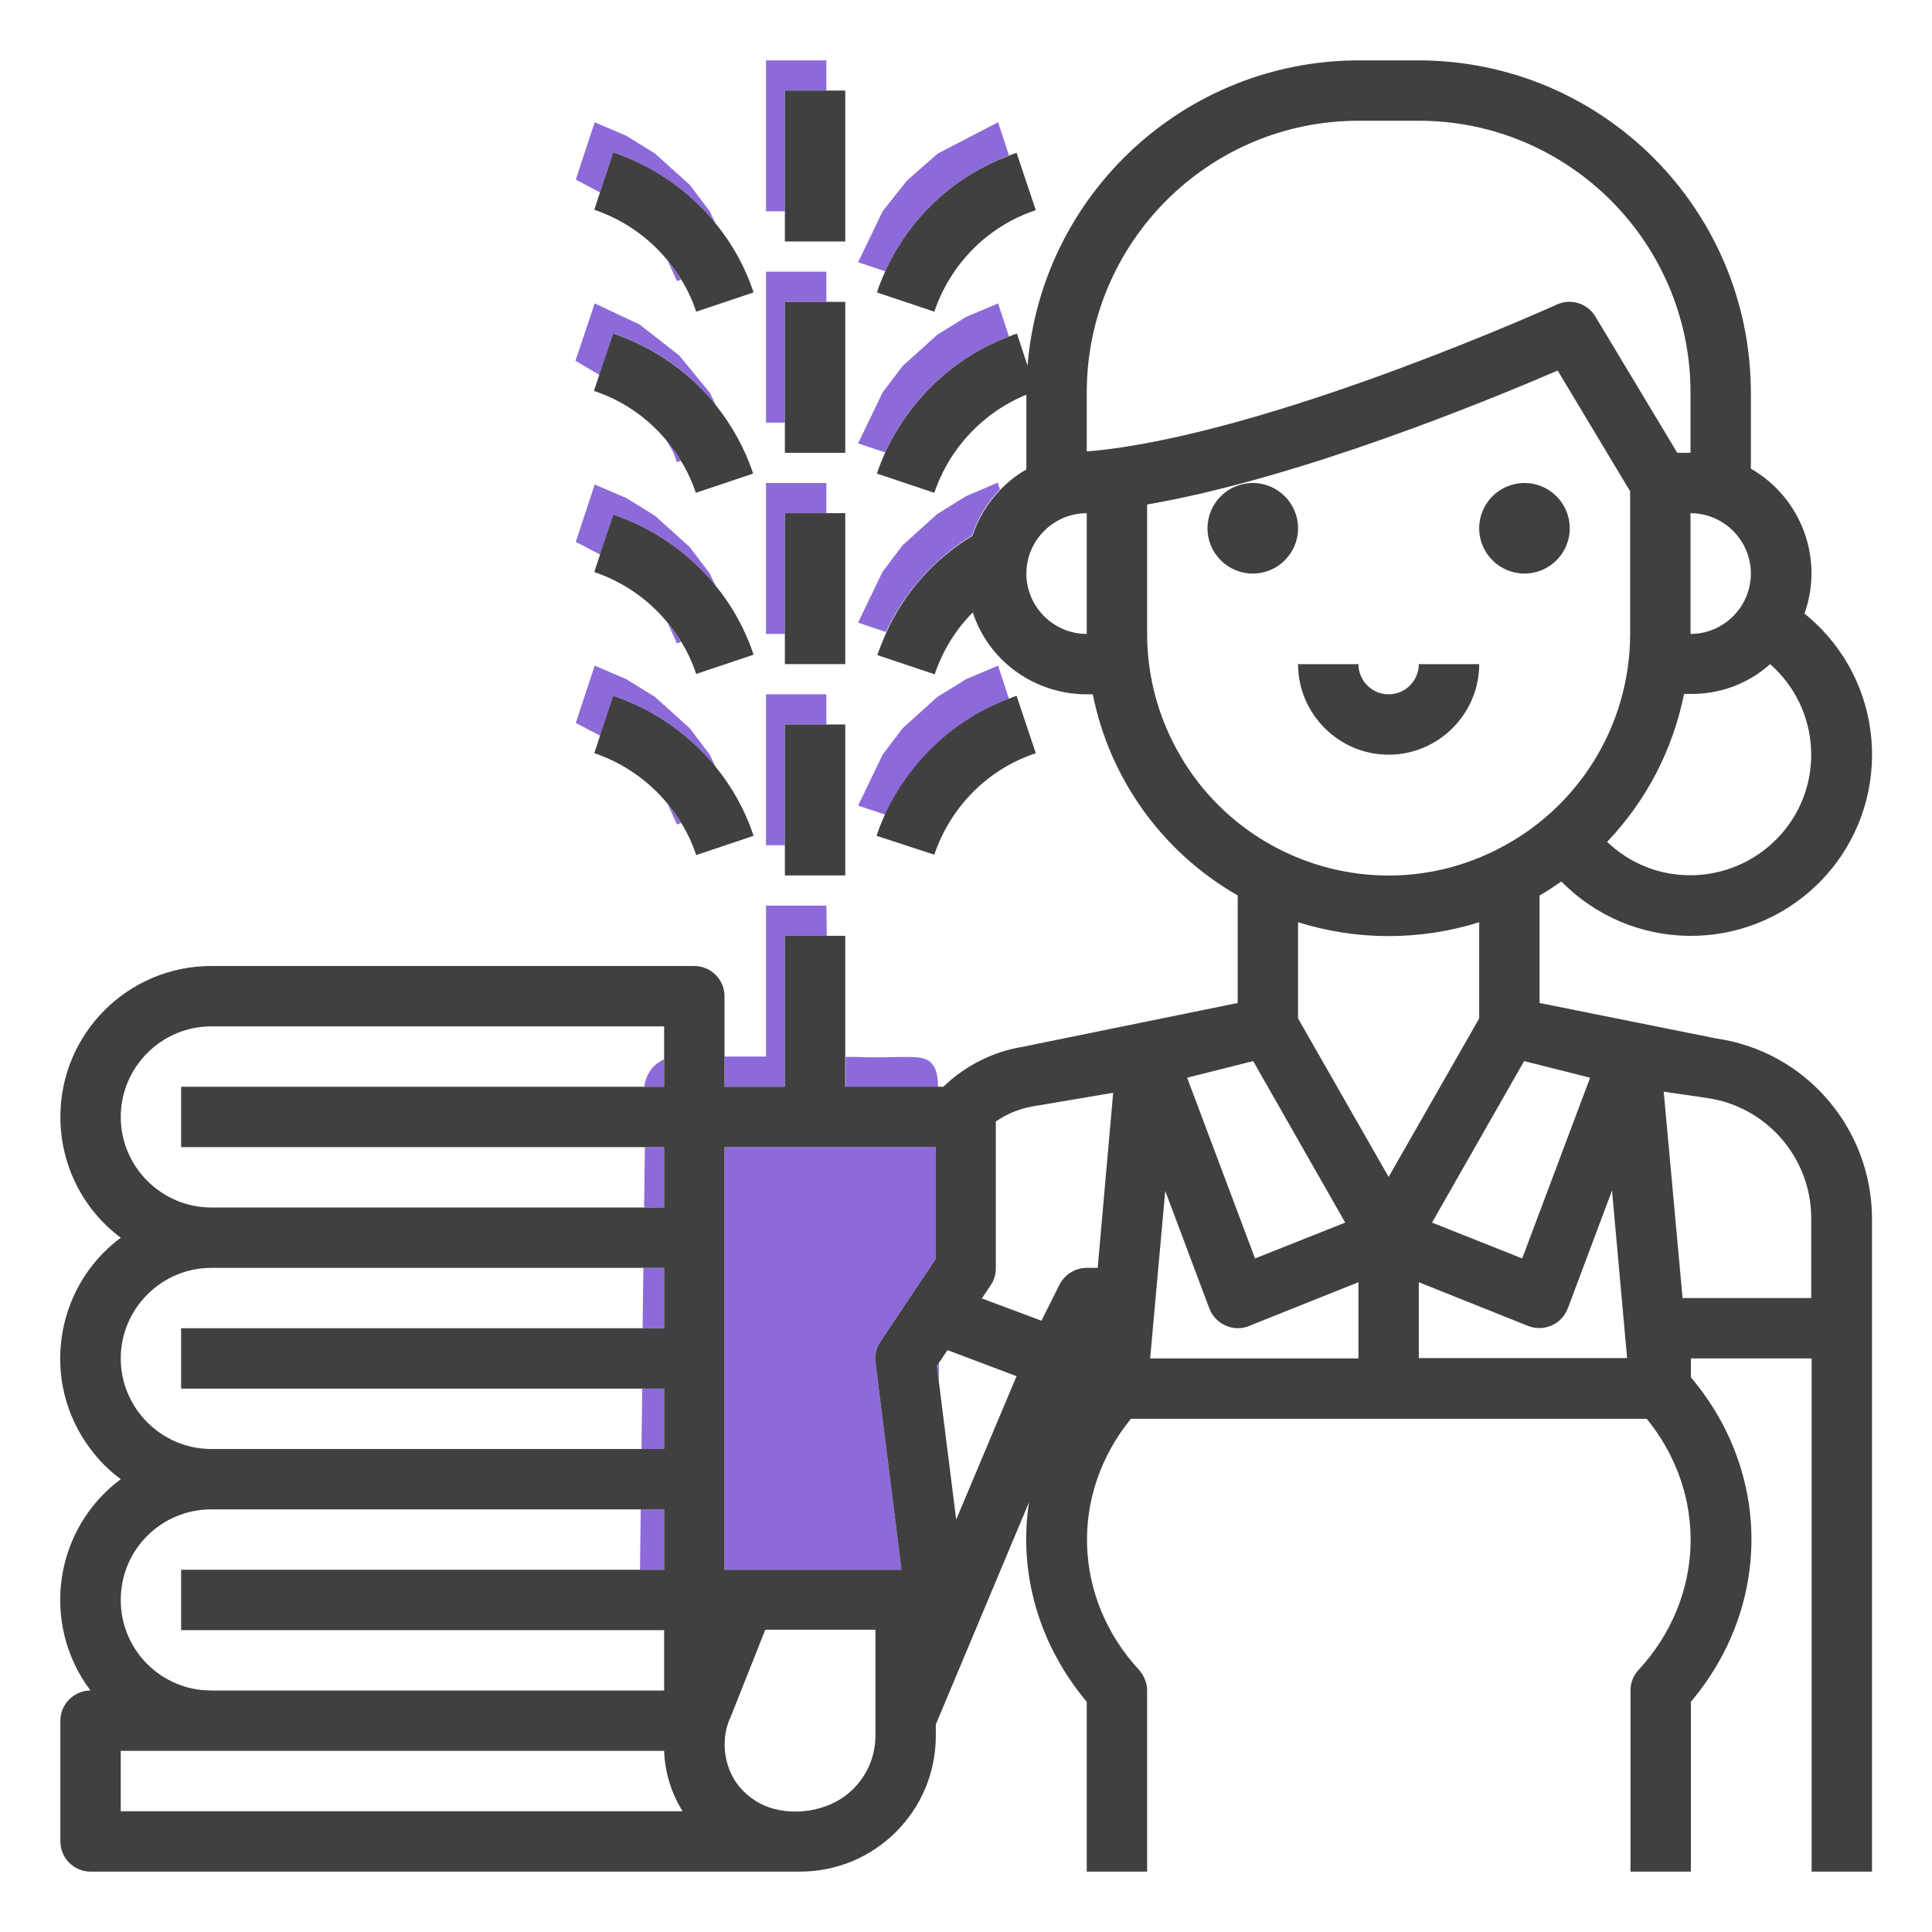 <?xml version="1.0" encoding="utf-8"?>
<!-- Generator: Adobe Illustrator 25.0.0, SVG Export Plug-In . SVG Version: 6.00 Build 0)  -->
<svg version="1.1" id="Layer_1" xmlns="http://www.w3.org/2000/svg" xmlns:xlink="http://www.w3.org/1999/xlink" x="0px" y="0px"
	 viewBox="0 0 512 512" style="enable-background:new 0 0 512 512;" xml:space="preserve">
<style type="text/css">
	.st0{fill:none;}
	.st1{fill:#8D6AD9;}
	.st2{fill:#404040;}
</style>
<g>
	<path class="st0" d="M446.4,184c-3,14.7-10.1,28.3-20.4,39.2c0.3,0.3,0.6,0.6,1,0.9c13.3,11.7,33.5,10.4,45.1-2.9
		s10.4-33.5-2.9-45.1l0,0c-5.8,5.2-13.4,8-21.1,8H446.4z"/>
	<polygon class="st0" points="379.5,324 403.4,333.5 421.4,285.6 403.9,281.2 	"/>
	<path class="st0" d="M272,152c0,8.8,7.2,16,16,16v-32C279.2,136,272,143.2,272,152z"/>
	<path class="st0" d="M422.9,83.9l21.7,36.1h3.5v-16c0-39.7-32.3-72-72-72h-16c-39.7,0-72,32.3-72,72v15.6c2.2-0.2,4.5-0.4,6.9-0.8
		C342.4,112.5,412,81,412.7,80.7C416.4,79,420.8,80.4,422.9,83.9z"/>
	<path class="st0" d="M448,168c8.8,0,16-7.2,16-16c0-8.8-7.2-16-16-16V168z"/>
	<path class="st0" d="M264,297.1V336c0,1.6-0.5,3.1-1.3,4.4l-2.4,3.6l15.8,5.9l4.8-9.6c1.4-2.7,4.1-4.4,7.2-4.4h2.9l4.2-46.4
		l-21.3,3.6C270.3,293.7,266.9,295.1,264,297.1z"/>
	<path class="st0" d="M56,448h120v-16H48v-16h121.6c0.1-5.3,0.1-10.7,0.2-16H56c-13.3,0-24,10.7-24,24S42.7,448,56,448z"/>
	<path class="st0" d="M248.8,361.1c0,1.7,0,3.3,0,5l4.6,36.6l16-38.2l-18.3-6.9L248.8,361.1z"/>
	<path class="st0" d="M56,384h114c0.1-5.3,0.1-10.7,0.2-16H48v-16h122.3c0.1-5.3,0.1-10.7,0.2-16H56c-13.2,0-24,10.8-24,24
		C32,373.2,42.8,384,56,384z"/>
	<path class="st0" d="M32,464v16h148.9c-3-4.8-4.7-10.3-4.9-16H32z"/>
	<path class="st0" d="M193.4,455.7c0,0,0,0.1-0.1,0.1c-2.2,5.5-1.5,11.8,1.8,16.7c2.1,3.1,5.2,5.4,8.8,6.6c6.8,2.3,15.5,0.8,21-3.8
		c4.5-3.8,7.1-9.4,7.1-15.2v-28h-29.2L193.4,455.7z"/>
	<path class="st0" d="M415.5,346.8c0,0.1,0,0.1-0.1,0.2c-1.6,4.1-6.3,6.1-10.4,4.5l-29-11.6V360h55.2l-4-44.4L415.5,346.8z"/>
	<path class="st0" d="M56,320h114.7c0.1-5.3,0.1-10.7,0.2-16H48v-16h122.8c0.1-0.7,0.2-1.5,0.5-2.3c0.5-1.3,1.2-2.2,1.4-2.5
		c1-1.3,2.3-2.1,3.3-2.5V272H56c-13.2,0-24,10.8-24,24C32,309.2,42.8,320,56,320z"/>
	<path class="st0" d="M392,244.3c-15.6,4.9-32.4,4.9-48,0v25.5l24,42l24-42V244.3z"/>
	<path class="st0" d="M452.5,291l-11.6-1.7l5,54.7H480v-21.3C479.9,306.8,468.3,293.3,452.5,291z"/>
	<path class="st0" d="M396.4,225.3c21.8-10.8,35.5-33,35.6-57.3v-37.8l-19.2-32c-17.8,7.7-68.2,28.5-108.8,35.5V168
		c0,9.9,2.3,19.6,6.7,28.4C326.4,228.1,364.8,241.1,396.4,225.3z M404,128c6.6,0,12,5.4,12,12c0,6.6-5.4,12-12,12
		c-6.6,0-12-5.4-12-12C392,133.4,397.4,128,404,128z M332,152c-6.6,0-12-5.4-12-12c0-6.6,5.4-12,12-12c6.6,0,12,5.4,12,12
		C344,146.6,338.6,152,332,152z M344,176h16c0,4.4,3.6,8,8,8s8-3.6,8-8h16c0,13.2-10.8,24-24,24C354.8,200,344,189.2,344,176z"/>
	<polygon class="st0" points="356.5,324 332.1,281.2 314.6,285.6 332.6,333.5 	"/>
	<path class="st0" d="M330.8,351.5c-4.1,1.6-8.7-0.5-10.3-4.7l-11.7-31.2l-4,44.4H360v-20.2l-29,11.6
		C330.9,351.4,330.9,351.5,330.8,351.5z"/>
	<path class="st1" d="M176,384v-16h-5.8c-0.1,5.3-0.1,10.7-0.2,16H176z"/>
	<path class="st1" d="M176,416v-16h-6.2c-0.1,5.3-0.1,10.7-0.2,16H176z"/>
	<path class="st1" d="M248.3,362l0.5,4.1c0-1.6,0-3.3,0-5L248.3,362z"/>
	<path class="st1" d="M172.7,283.2c-0.2,0.3-0.9,1.2-1.4,2.5c-0.3,0.8-0.5,1.6-0.5,2.3h5.2v-7.3C175,281.2,173.7,282,172.7,283.2z"
		/>
	<path class="st1" d="M176,320v-16h-5.1c-0.1,5.3-0.1,10.7-0.2,16H176z"/>
	<path class="st1" d="M176,352v-16h-5.5c-0.1,5.3-0.1,10.7-0.2,16H176z"/>
	<path class="st1" d="M192,416h46.9l-6.9-55c-0.2-1.9,0.2-3.8,1.3-5.4l14.7-22V304h-56V416z"/>
	<path class="st1" d="M248.6,288c0-0.9-0.1-1.6-0.1-2c-0.3-2.8-1.3-3.9-1.7-4.3c-2-2-5-1.6-12.9-1.5c-3,0-5.4,0-6.8-0.1
		c-1,0-2,0-3,0v8H248.6z"/>
	<path class="st1" d="M208,288v-40h11.1c0-2.7-0.1-5.3-0.1-8h-16v40h-11v8H208z"/>
	<polygon class="st1" points="208,192 219,192 219,184 203,184 203,224 208,224 	"/>
	<polygon class="st1" points="208,136 219,136 219,128 203,128 203,168 208,168 	"/>
	<polygon class="st1" points="208,80 219,80 219,72 203,72 203,112 208,112 	"/>
	<polygon class="st1" points="208,24 219,24 219,16 203,16 203,56 208,56 	"/>
	<path class="st1" d="M267.4,41.2l-2.9-8.8l-16,8.3l-8.2,7.2l-6.4,8.1l-6.5,13.5l7.2,2.4C241,57.8,252.8,46.7,267.4,41.2z"/>
	<path class="st1" d="M162.5,40.4c10.8,3.6,20.2,10.3,27.2,19l-1.6-3.4l-5.3-7l-9.2-8.3L166,36l-8.4-3.6l-3.9,11.8l-1.1,3.4L159,51
		L162.5,40.4z"/>
	<path class="st1" d="M179.4,74.5l1.1-0.4c-1.1-1.8-2.3-3.5-3.6-5.1L179.4,74.5z"/>
	<path class="st1" d="M162.5,88.4c10.9,3.6,20.3,10.3,27.2,19l-1.5-3.2L180,94.2L169.5,86l-11.9-5.6l-5.1,15.2l6.4,3.8L162.5,88.4z"
		/>
	<path class="st1" d="M178.5,120l0.9,2.5l1.1-0.4c-1.2-1.9-2.5-3.8-3.9-5.5L178.5,120z"/>
	<path class="st1" d="M162.5,136.4c10.8,3.6,20.2,10.3,27.2,19l-1.6-3.4l-5.3-7l-9.2-8.3L166,132l-8.4-3.6l-3.9,11.8l-1.1,3.4
		l6.5,3.4L162.5,136.4z"/>
	<path class="st1" d="M179.4,170.5l1.1-0.4c-1.1-1.8-2.3-3.5-3.6-5.1L179.4,170.5z"/>
	<path class="st1" d="M162.5,184.4c10.8,3.6,20.2,10.3,27.2,19l-1.6-3.4l-5.3-7l-9.2-8.3L166,180l-8.4-3.6l-3.9,11.8l-1.1,3.4
		l6.5,3.4L162.5,184.4z"/>
	<path class="st1" d="M179.4,218.5l1.1-0.4c-1.1-1.8-2.3-3.5-3.6-5.1L179.4,218.5z"/>
	<path class="st1" d="M267.4,185.2l-2.9-8.8L256,180l-7.6,4.7l-9.2,8.3l-5.3,7l-6.5,13.5l7.2,2.4C241,201.8,252.8,190.7,267.4,185.2
		z"/>
	<path class="st1" d="M257.6,141.9c1.5-4.6,4.1-8.8,7.4-12.2l-0.6-1.8l-8.4,3.6l-7.6,4.7l-9.2,8.3l-5.3,7l-6.5,13.5l7.4,2.5
		C239.7,156.9,247.6,148,257.6,141.9z"/>
	<path class="st1" d="M267.4,89.2l-2.9-8.8L256,84l-7.6,4.7l-9.2,8.3l-5.3,7l-6.5,13.5l7.2,2.4C241,105.8,252.8,94.7,267.4,89.2z"/>
	<path class="st2" d="M454.8,275.2l-46.8-9.4v-28.5c2-1.1,3.9-2.4,5.8-3.7c18.5,18.9,48.9,19.3,67.9,0.7
		c18.9-18.5,19.3-48.9,0.7-67.9c-1.3-1.3-2.7-2.6-4.2-3.8c5.2-14.5-0.8-30.7-14.2-38.4V104c-0.1-48.6-39.4-87.9-88-88h-16
		c-45.8,0.1-83.9,35.2-87.7,80.9l-2.8-8.5c-0.7,0.2-1.4,0.5-2.1,0.8c-14.6,5.5-26.3,16.6-32.8,30.7c-0.8,1.8-1.6,3.7-2.2,5.6
		l15.2,5.1c4-11.8,12.9-21.3,24.4-26v19.8c-2.6,1.5-4.9,3.3-6.9,5.4c-3.3,3.4-5.9,7.6-7.4,12.2c-10.1,6.1-18,15-22.8,25.6
		c-0.9,2-1.7,4-2.4,6l15.2,5.1c2.1-6.2,5.5-11.8,10.1-16.4C262,175.2,274.2,184,288,184h1.6c4.5,22.5,18.5,41.9,38.4,53.3v28.5
		l-56.9,11.6c-8,1.3-15.3,5-21.1,10.6h-1.4H224v-8v-32h-4.9H208v40h-16v-8v-16c0-4.4-3.6-8-8-8H56c-22.1,0-40,17.9-40,40
		c0,12.6,5.9,24.5,16,32c-17.7,13.2-21.3,38.3-8.1,55.9c2.3,3.1,5,5.8,8.1,8.1c-17.7,13.2-21.3,38.2-8.1,55.9c0,0,0,0.1,0.1,0.1h0
		c-4.4,0-8,3.6-8,8v32c0,4.4,3.6,8,8,8h188c19.9,0,36-16.1,36-36v-3l24.7-58.9c-2.8,18.3,2.3,37.4,15.3,52.9v45h16v-48
		c0-2-0.8-3.9-2.1-5.4c-17.7-19.2-18.4-46.7-2.2-66.6h136.7c16.2,19.9,15.5,47.4-2.2,66.6c-1.4,1.5-2.1,3.4-2.1,5.4v48h16v-45
		c21.4-25.4,21.4-60.7,0-86v-5h32v136h16V322.7C495.9,298.8,478.4,278.6,454.8,275.2z M248,304v29.6l-14.7,22
		c-1.1,1.6-1.5,3.5-1.3,5.4l6.9,55H192V304H248z M32,296c0-13.2,10.8-24,24-24h120v8.7v7.3h-5.2H48v16h122.9h5.1v16h-5.3H56
		C42.8,320,32,309.2,32,296z M32,360c0-13.2,10.8-24,24-24h114.5h5.5v16h-5.7H48v16h122.2h5.8v16h-6H56C42.8,384,32,373.2,32,360z
		 M56,400h113.8h6.2v16h-6.4H48v16h128v16H56c-13.3,0-24-10.7-24-24S42.7,400,56,400z M32,480v-16h144c0.2,5.7,1.9,11.2,4.9,16H32z
		 M232,460c0,5.9-2.6,11.4-7.1,15.2c-5.5,4.7-14.2,6.1-21,3.8c-3.5-1.2-6.6-3.5-8.8-6.6c-3.3-4.9-4-11.2-1.8-16.7c0,0,0-0.1,0.1-0.1
		l9.4-23.7H232V460z M253.4,402.7l-4.6-36.6l-0.5-4.1l0.5-0.8l2.3-3.4l18.3,6.9L253.4,402.7z M290.9,336H288c-3,0-5.8,1.7-7.2,4.4
		l-4.8,9.6l-15.8-5.9l2.4-3.6c0.9-1.3,1.3-2.9,1.3-4.4v-38.9c2.9-2,6.3-3.4,9.8-4l21.3-3.6L290.9,336z M421.4,285.6l-18,47.9
		l-23.9-9.5l24.4-42.8L421.4,285.6z M469.1,176c13.3,11.7,14.6,31.9,2.9,45.1s-31.9,14.6-45.1,2.9c-0.3-0.3-0.7-0.6-1-0.9
		c10.4-10.9,17.4-24.4,20.4-39.2h1.6C455.8,184,463.3,181.2,469.1,176L469.1,176z M464,152c0,8.8-7.2,16-16,16v-32
		C456.8,136,464,143.2,464,152z M288,168c-8.8,0-16-7.2-16-16s7.2-16,16-16V168z M288,119.6V104c0-39.7,32.3-72,72-72h16
		c39.7,0,72,32.3,72,72v16h-3.5l-21.7-36.1c-2.1-3.5-6.5-4.9-10.2-3.2c-0.7,0.3-70.2,31.8-117.8,38.2
		C292.5,119.2,290.2,119.5,288,119.6z M310.7,196.4c-4.4-8.8-6.7-18.6-6.7-28.4v-34.3c40.6-7,90.9-27.8,108.8-35.5l19.2,32V168
		c0,24.3-13.8,46.5-35.6,57.3C364.8,241.1,326.4,228.1,310.7,196.4z M332.1,281.2l24.4,42.8l-23.9,9.5l-18-47.9L332.1,281.2z
		 M360,360h-55.2l4-44.4l11.7,31.2c1.6,4.1,6.2,6.2,10.3,4.7c0.1,0,0.1,0,0.2-0.1l29-11.6V360z M344,269.9v-25.5
		c15.6,4.9,32.4,4.9,48,0v25.5l-24,42L344,269.9z M376,360v-20.2l29,11.6c4.1,1.6,8.8-0.4,10.4-4.5c0-0.1,0-0.1,0.1-0.2l11.7-31.2
		l4,44.4H376z M480,344h-34.1l-5-54.7l11.6,1.7c15.7,2.3,27.4,15.8,27.5,31.7V344z"/>
	<circle class="st2" cx="332" cy="140" r="12"/>
	<circle class="st2" cx="404" cy="140" r="12"/>
	<path class="st2" d="M392,176h-16c0,4.4-3.6,8-8,8s-8-3.6-8-8h-16c0,13.2,10.8,24,24,24C381.2,200,392,189.2,392,176z"/>
	<polygon class="st2" points="208,224 208,232 224,232 224,192 219,192 208,192 	"/>
	<path class="st2" d="M162.5,88.4l-3.7,11l-1.4,4.2c7.6,2.5,14.2,7.1,19.2,13.1c1.4,1.7,2.8,3.5,3.9,5.5c1.6,2.6,2.9,5.4,3.9,8.4
		l15.2-5.1c-2.2-6.6-5.6-12.7-9.8-18C182.8,98.7,173.4,92.1,162.5,88.4z"/>
	<polygon class="st2" points="208,56 208,64 224,64 224,24 219,24 208,24 	"/>
	<path class="st2" d="M162.5,40.4L159,51l-1.5,4.6c7.7,2.6,14.4,7.3,19.5,13.5c1.3,1.6,2.5,3.3,3.6,5.1c1.6,2.6,2.9,5.4,3.9,8.4
		l15.2-5.1c-2.2-6.7-5.6-12.8-9.9-18.1C182.7,50.7,173.3,44,162.5,40.4z"/>
	<path class="st2" d="M234.6,71.9c-0.8,1.8-1.6,3.7-2.2,5.6l15.2,5.1c4.3-12.7,14.2-22.7,26.9-26.9l-5.1-15.2
		c-0.7,0.2-1.4,0.5-2.1,0.8C252.8,46.7,241,57.8,234.6,71.9z"/>
	<path class="st2" d="M162.5,136.4L159,147l-1.5,4.6c7.7,2.6,14.4,7.3,19.5,13.5c1.3,1.6,2.5,3.3,3.6,5.1c1.6,2.6,2.9,5.4,3.9,8.4
		l15.2-5.1c-2.2-6.7-5.6-12.8-9.9-18.1C182.7,146.7,173.3,140,162.5,136.4z"/>
	<polygon class="st2" points="208,112 208,120 224,120 224,80 219,80 208,80 	"/>
	<path class="st2" d="M162.5,184.4L159,195l-1.5,4.6c7.7,2.6,14.4,7.3,19.5,13.5c1.3,1.6,2.5,3.3,3.6,5.1c1.6,2.6,2.9,5.4,3.9,8.4
		l15.2-5.1c-2.2-6.7-5.6-12.8-9.9-18.1C182.7,194.7,173.3,188,162.5,184.4z"/>
	<polygon class="st2" points="208,168 208,176 224,176 224,136 219,136 208,136 	"/>
	<path class="st2" d="M247.6,226.5c4.3-12.7,14.2-22.7,26.9-26.9l-5.1-15.2c-0.7,0.2-1.4,0.5-2.1,0.8c-14.6,5.5-26.3,16.6-32.8,30.7
		c-0.8,1.8-1.6,3.7-2.2,5.6L247.6,226.5z"/>
</g>
</svg>
